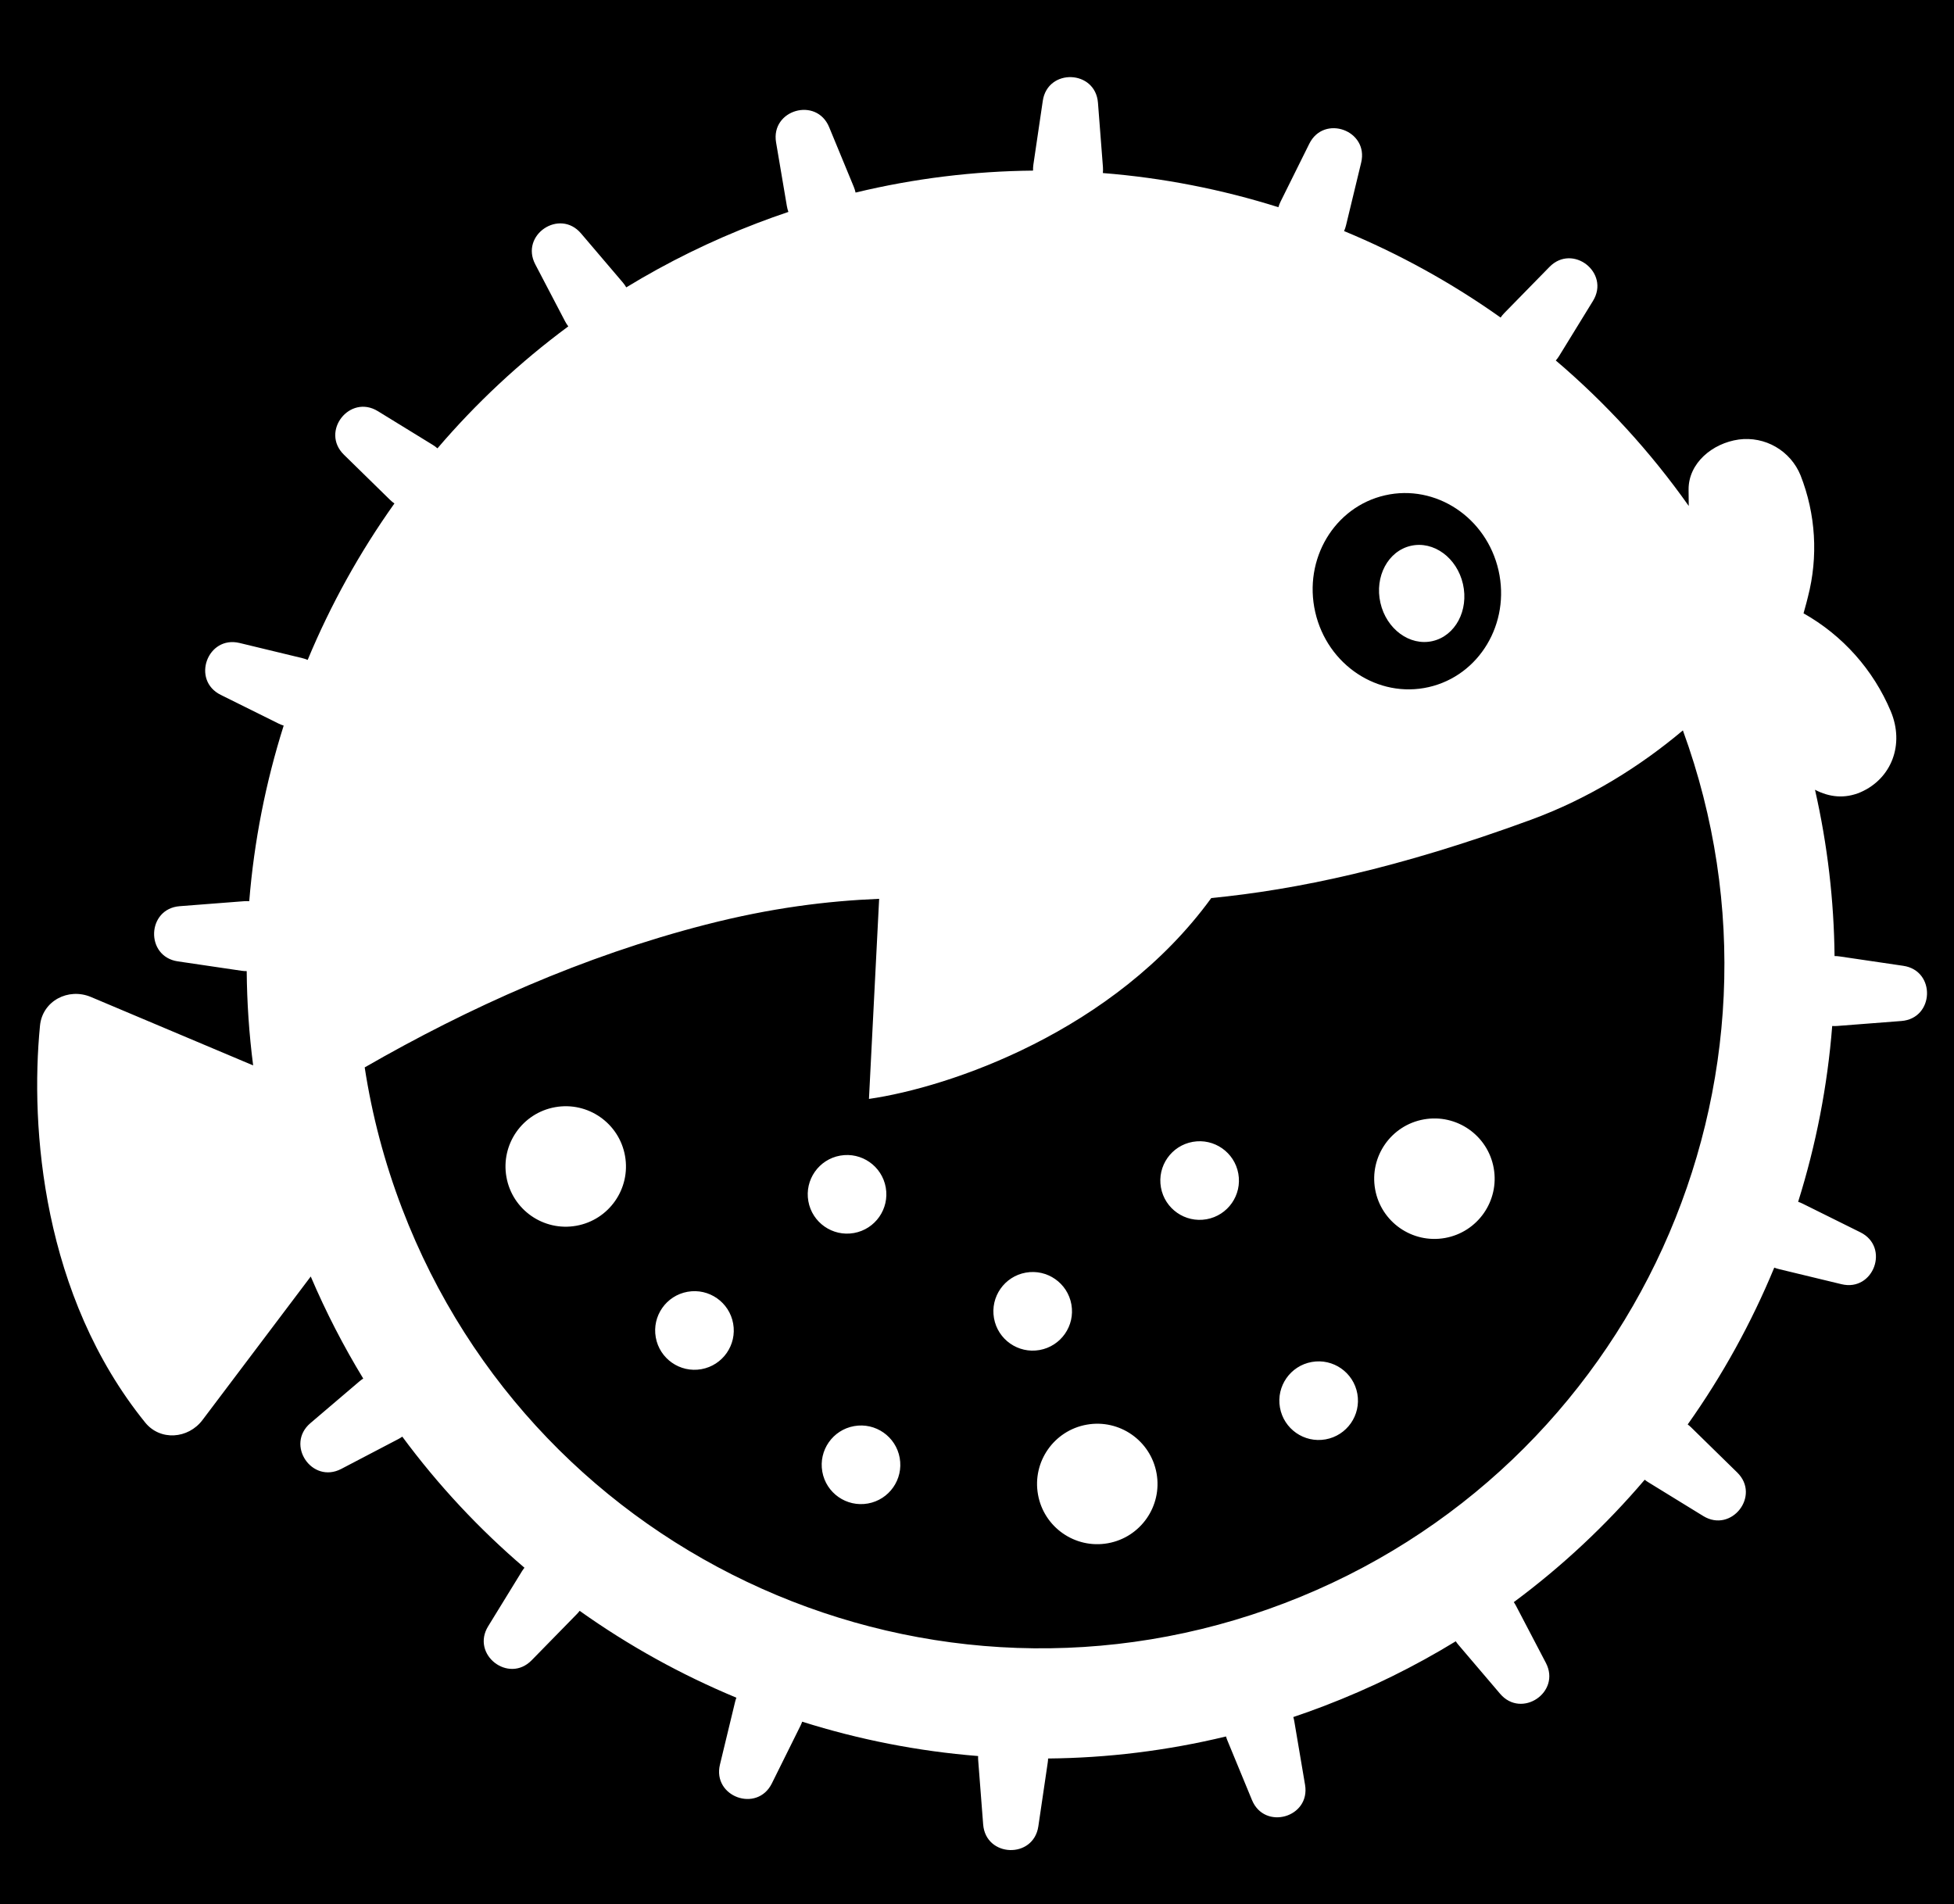 <svg xmlns="http://www.w3.org/2000/svg" fill="none" viewBox="134.413 137.484 241.122 234.954" style="max-height: 500px" width="241.122" height="234.954">
<rect fill="black" transform="translate(0 0.539)" height="512" width="512"/>
<path fill="white" d="M230.18 155.054C229.498 151.025 235.17 149.397 236.729 153.174L239.769 160.539C239.865 160.773 239.938 161.01 239.99 161.247C247.278 159.49 254.62 158.606 261.89 158.537C261.882 158.293 261.895 158.043 261.932 157.792L263.092 149.928C263.688 145.886 269.586 146.09 269.901 150.164L270.514 158.089C270.534 158.343 270.53 158.594 270.505 158.838C277.899 159.424 285.165 160.849 292.167 163.053C292.234 162.818 292.324 162.585 292.437 162.358L295.977 155.224C297.793 151.563 303.339 153.58 302.38 157.552L300.511 165.293C300.451 165.54 300.371 165.776 300.272 165.999C307.076 168.816 313.56 172.393 319.587 176.669C319.721 176.475 319.873 176.288 320.045 176.113L325.616 170.422C328.474 167.502 333.126 171.133 330.986 174.615L326.816 181.4C326.69 181.604 326.55 181.794 326.397 181.967C332.524 187.183 338.051 193.193 342.802 199.918C342.791 199.27 342.787 198.627 342.783 197.995L342.783 197.882C342.769 194.658 345.684 192.18 348.988 191.718C350.567 191.509 352.17 191.829 353.548 192.629C354.925 193.429 355.998 194.663 356.599 196.138C358.48 200.922 358.797 206.177 357.506 211.152C357.401 211.6 357.277 212.047 357.137 212.554L357.137 212.554L357.137 212.555L357.136 212.557L357.136 212.558L357.133 212.568C357.08 212.758 357.025 212.957 356.968 213.167C361.797 215.889 365.584 220.14 367.731 225.25C369.457 229.365 367.82 233.568 364.017 235.237C362.058 236.079 360.14 235.858 358.383 234.938C359.935 241.772 360.724 248.647 360.796 255.46C361 255.459 361.207 255.473 361.416 255.504L369.278 256.663C373.321 257.26 373.117 263.158 369.043 263.473L361.119 264.086C360.911 264.102 360.706 264.103 360.505 264.089C359.925 271.494 358.504 278.771 356.302 285.784C356.487 285.845 356.67 285.92 356.85 286.009L363.983 289.548C367.644 291.364 365.627 296.911 361.655 295.952L353.914 294.083C353.721 294.036 353.534 293.976 353.356 293.905C350.538 300.722 346.957 307.219 342.674 313.257C342.82 313.366 342.96 313.486 343.095 313.617L348.785 319.187C351.705 322.046 348.073 326.697 344.592 324.558L337.808 320.388C337.653 320.293 337.506 320.189 337.369 320.078C332.622 325.654 327.217 330.734 321.214 335.184C321.313 335.327 321.405 335.478 321.488 335.637L325.172 342.679C327.066 346.3 322.174 349.602 319.524 346.491L314.371 340.441C314.254 340.304 314.148 340.162 314.053 340.015C308.979 343.12 303.549 345.804 297.791 348.004C296.533 348.485 295.271 348.938 294.006 349.364C294.056 349.527 294.095 349.696 294.125 349.87L295.455 357.724C296.137 361.753 290.465 363.382 288.906 359.604L285.867 352.24C285.801 352.081 285.746 351.921 285.702 351.76C278.395 353.524 271.034 354.412 263.746 354.479C263.742 354.647 263.728 354.817 263.702 354.988L262.543 362.85C261.947 366.893 256.049 366.689 255.734 362.614L255.121 354.691C255.107 354.517 255.105 354.345 255.113 354.175C247.701 353.585 240.418 352.151 233.401 349.936C233.344 350.1 233.277 350.262 233.197 350.422L229.658 357.555C227.842 361.215 222.296 359.199 223.255 355.226L225.124 347.487C225.167 347.31 225.22 347.14 225.283 346.975C218.468 344.146 211.975 340.552 205.941 336.257C205.835 336.399 205.717 336.536 205.589 336.666L200.019 342.357C197.161 345.277 192.509 341.645 194.649 338.164L198.818 331.38C198.914 331.224 199.018 331.078 199.13 330.94C193.563 326.184 188.494 320.772 184.055 314.763C183.903 314.871 183.741 314.971 183.569 315.06L176.528 318.743C172.907 320.637 169.605 315.746 172.716 313.096L178.765 307.943C178.917 307.814 179.075 307.698 179.237 307.595C176.809 303.611 174.639 299.408 172.759 295.001L159.401 312.709C157.631 315.056 154.178 315.306 152.329 313.021C139.673 297.375 138.109 276.683 139.349 264.042C139.648 261.002 142.83 259.326 145.644 260.513L165.651 268.953C165.15 265.067 164.888 261.183 164.856 257.318C164.647 257.32 164.434 257.306 164.219 257.274L156.357 256.115C152.314 255.519 152.518 249.621 156.592 249.305L164.516 248.692C164.737 248.675 164.955 248.676 165.169 248.693C165.766 241.295 167.203 234.025 169.419 227.021C169.205 226.956 168.993 226.872 168.785 226.769L161.652 223.23C157.991 221.414 160.008 215.868 163.98 216.827L171.721 218.696C171.951 218.751 172.171 218.825 172.38 218.914C175.208 212.113 178.797 205.633 183.085 199.611C182.895 199.48 182.713 199.33 182.541 199.162L176.85 193.591C173.93 190.733 177.562 186.081 181.043 188.221L187.828 192.39C188.032 192.516 188.222 192.657 188.395 192.809C193.142 187.253 198.544 182.192 204.541 177.758C204.395 177.568 204.263 177.363 204.147 177.142L200.463 170.099C198.569 166.478 203.461 163.177 206.111 166.287L211.265 172.338C211.429 172.531 211.572 172.734 211.694 172.945C216.742 169.864 222.141 167.199 227.864 165.012C229.139 164.524 230.419 164.065 231.701 163.634C231.618 163.404 231.553 163.162 231.511 162.911L230.18 155.054ZM184.032 286.618C200.662 330.137 249.421 351.935 292.939 335.305C336.052 318.83 357.847 270.821 342.08 227.614C336.852 232.006 330.579 235.985 323.285 238.658C306.921 244.656 294.427 247.269 283.883 248.302C271.892 264.792 251.505 271.672 241.642 273.088L242.899 248.396C236.475 248.663 229.573 249.509 221.501 251.582C206.346 255.475 192.23 261.825 179.417 269.198C180.311 275.039 181.837 280.874 184.032 286.618ZM205.526 288.741C201.485 289.46 197.626 286.767 196.906 282.726C196.187 278.684 198.88 274.825 202.921 274.106C206.963 273.387 210.822 276.08 211.541 280.121C212.26 284.163 209.567 288.022 205.526 288.741ZM239.788 289.636C237.15 290.106 234.632 288.348 234.162 285.711C233.693 283.073 235.451 280.554 238.088 280.085C240.726 279.616 243.244 281.373 243.714 284.011C244.183 286.648 242.425 289.167 239.788 289.636ZM283.297 287.937C280.659 288.406 278.14 286.649 277.671 284.011C277.202 281.374 278.959 278.855 281.597 278.386C284.234 277.916 286.753 279.674 287.222 282.312C287.692 284.949 285.934 287.468 283.297 287.937ZM292.358 311.174C292.827 313.812 295.346 315.57 297.983 315.1C300.621 314.631 302.379 312.112 301.909 309.475C301.44 306.837 298.921 305.079 296.284 305.549C293.646 306.018 291.888 308.537 292.358 311.174ZM241.511 323.013C238.873 323.483 236.354 321.725 235.885 319.087C235.416 316.45 237.173 313.931 239.811 313.462C242.448 312.992 244.967 314.75 245.436 317.388C245.906 320.025 244.148 322.544 241.511 323.013ZM215.334 302.512C215.803 305.149 218.322 306.907 220.959 306.438C223.597 305.968 225.355 303.45 224.885 300.812C224.416 298.175 221.897 296.417 219.26 296.886C216.622 297.356 214.864 299.874 215.334 302.512ZM262.696 304.074C260.059 304.543 257.54 302.786 257.071 300.148C256.601 297.511 258.359 294.992 260.997 294.523C263.634 294.053 266.153 295.811 266.622 298.448C267.092 301.086 265.334 303.605 262.696 304.074ZM304.102 284.233C304.822 288.275 308.681 290.968 312.722 290.249C316.763 289.529 319.456 285.67 318.737 281.629C318.018 277.588 314.159 274.895 310.118 275.614C306.076 276.333 303.383 280.192 304.102 284.233ZM262.5 321.903C263.219 325.944 267.078 328.637 271.119 327.918C275.16 327.199 277.853 323.34 277.134 319.299C276.415 315.258 272.556 312.565 268.515 313.284C264.473 314.003 261.78 317.862 262.5 321.903ZM319.329 207.864C320.816 214.399 316.959 220.849 310.713 222.271C304.467 223.692 298.198 219.547 296.711 213.011C295.224 206.476 299.081 200.026 305.327 198.604C311.572 197.183 317.841 201.328 319.329 207.864Z" clip-rule="evenodd" fill-rule="evenodd"/>
<path fill="white" d="M311.186 216.592C313.999 215.951 315.68 212.801 314.941 209.555C314.203 206.309 311.323 204.197 308.51 204.837C305.697 205.477 304.016 208.627 304.755 211.873C305.494 215.119 308.373 217.232 311.186 216.592Z"/>
</svg>